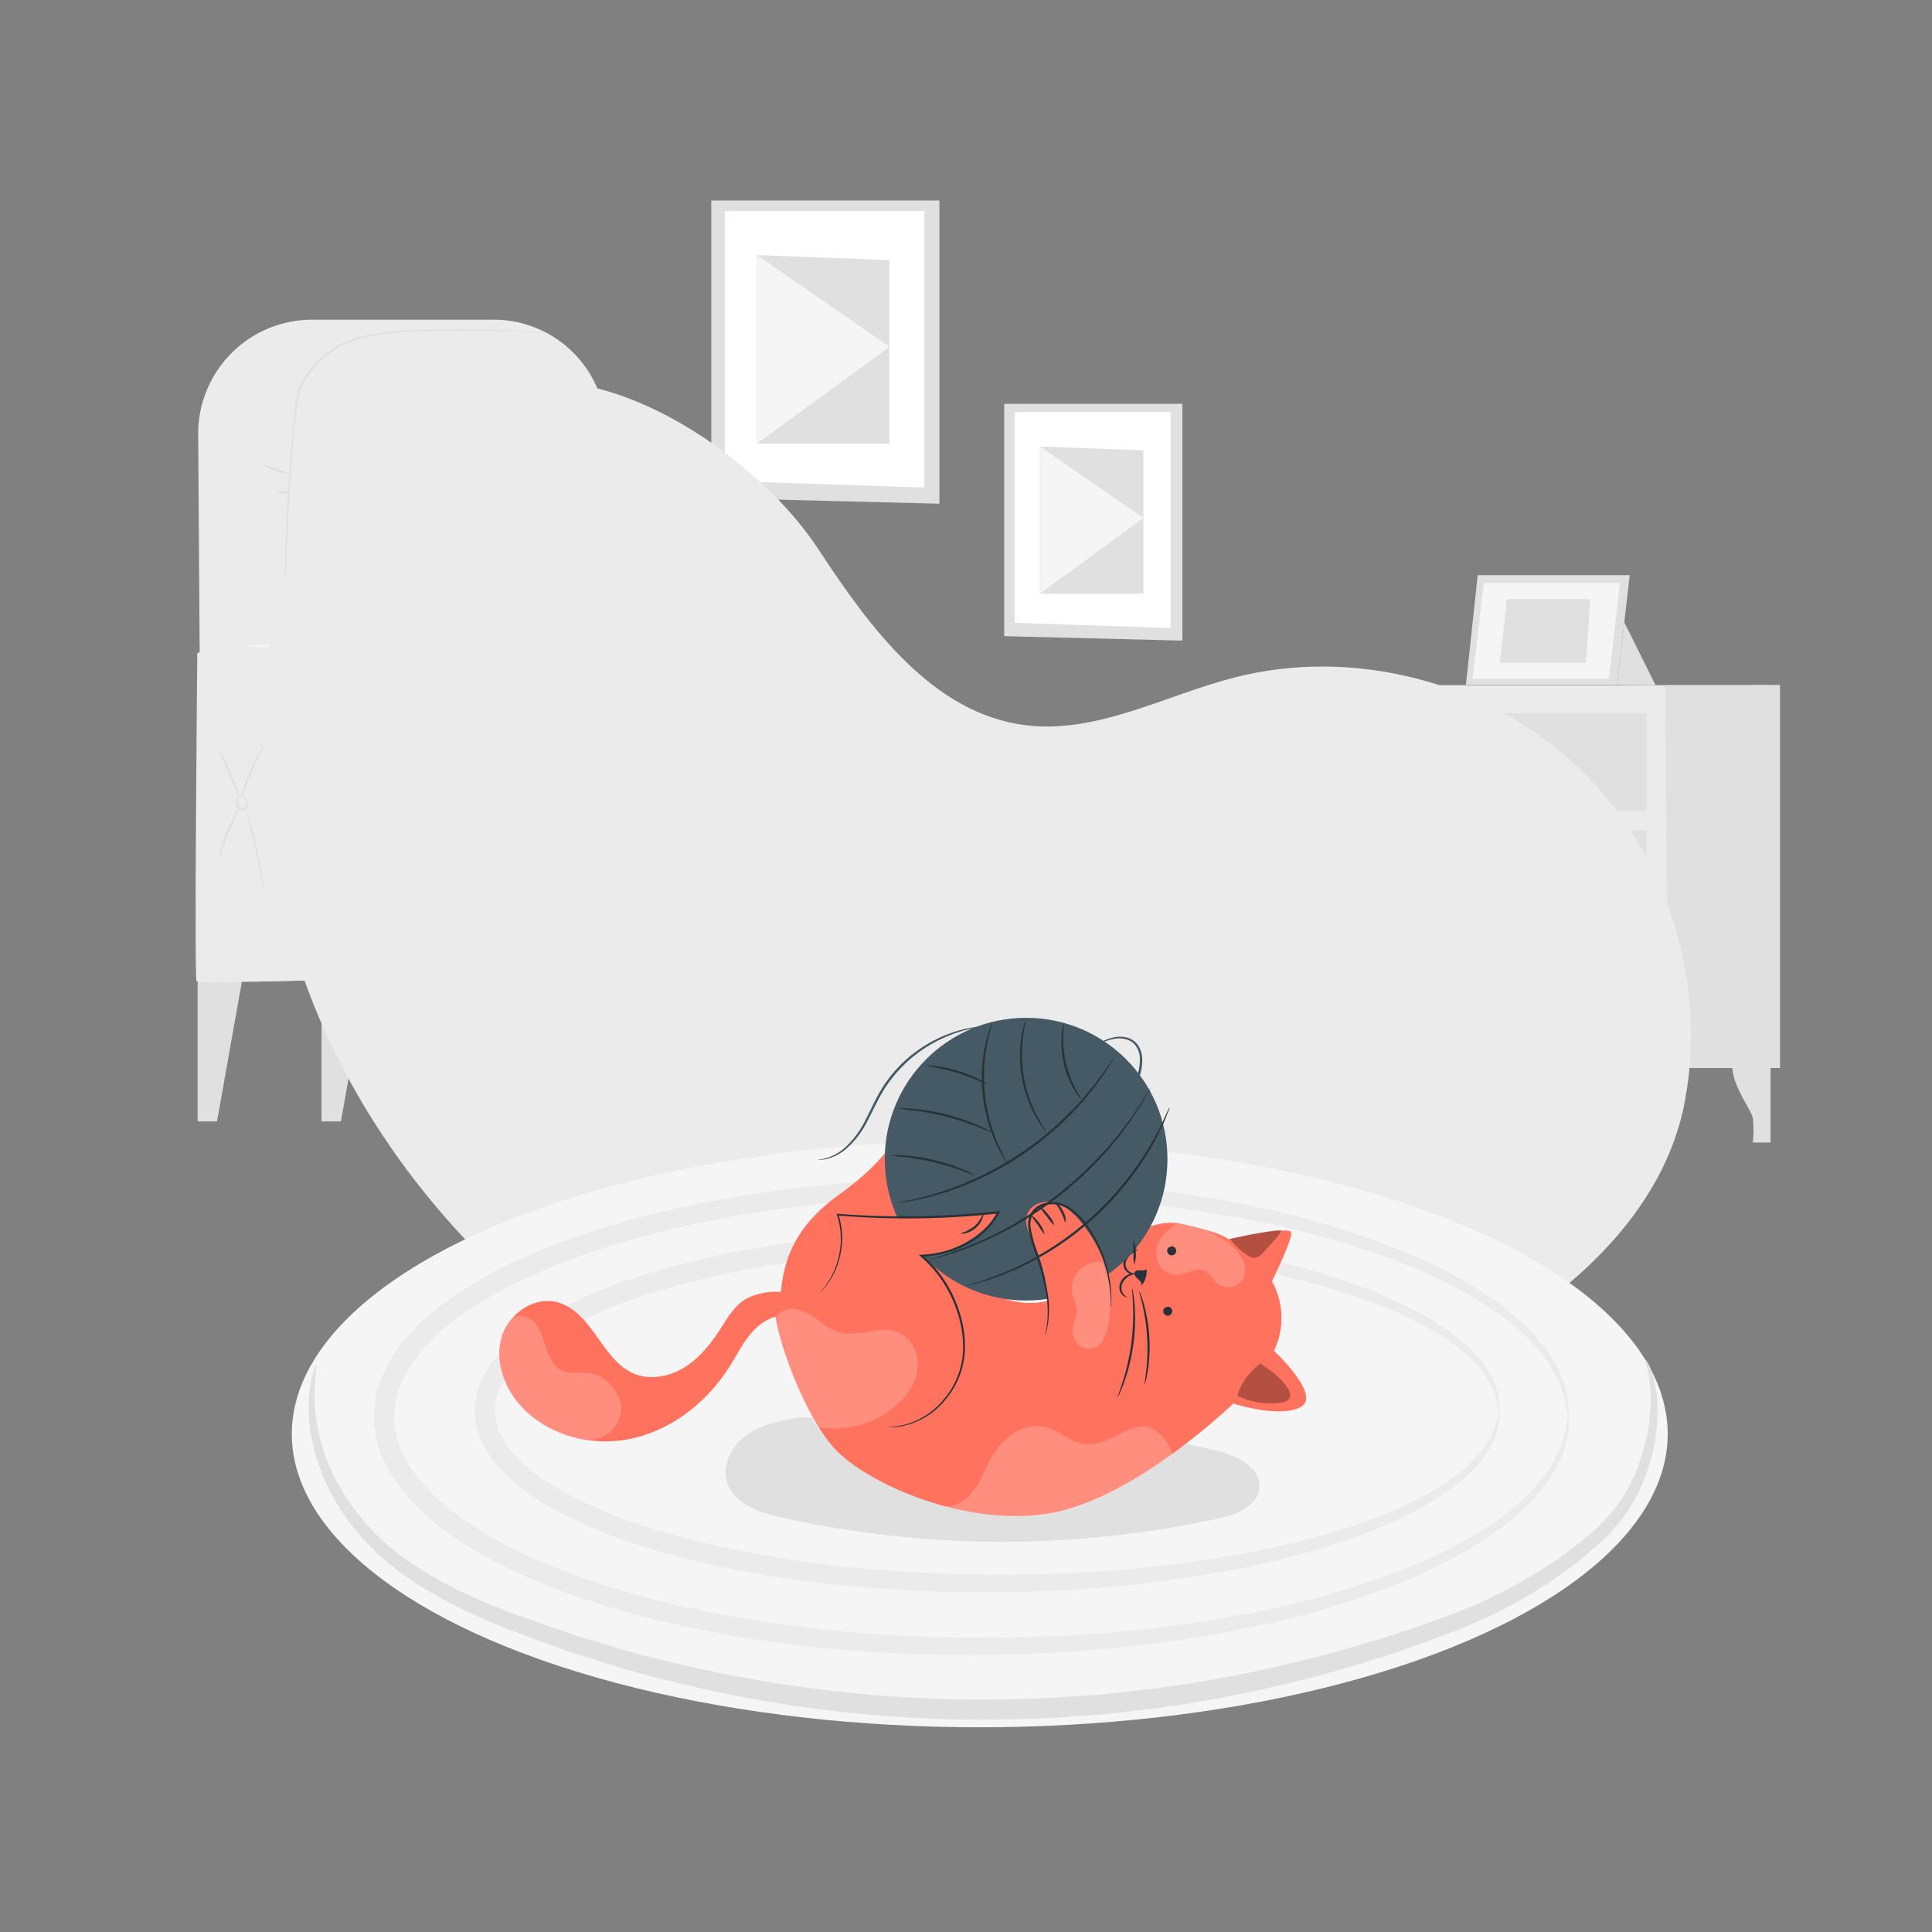 <svg xmlns="http://www.w3.org/2000/svg" viewBox="0 0 500 500"><rect x="0" y="0" width="500" height="500" fill="#808080" stroke="none"/><g id="background-complete"><path d="M353.45,275.74v19.94h4.6a28,28,0,0,1,0-6.32c.44-2.35,5.44-8.42,5.3-13.62Z" style="fill:#e0e0e0"></path><path d="M390.28,275.74v19.94h4.61a28,28,0,0,1,0-6.32c.44-2.35,5.44-8.42,5.29-13.62Z" style="fill:#e0e0e0"></path><path d="M426.34,275.74v19.94h-4.61a28,28,0,0,0,0-6.32c-.44-2.35-5.44-8.42-5.29-13.62Z" style="fill:#e0e0e0"></path><path d="M458.22,275.74v19.94h-4.6a28,28,0,0,0,0-6.32c-.44-2.35-5.44-8.42-5.3-13.62Z" style="fill:#e0e0e0"></path><rect x="350.32" y="177.32" width="110.32" height="99.07" style="fill:#ebebeb"></rect><polygon points="430.92 177.32 431.74 276.39 460.63 276.39 460.63 177.31 430.92 177.32" style="fill:#e0e0e0"></polygon><rect x="355.28" y="184.61" width="70.83" height="25.21" style="fill:#e0e0e0"></rect><rect x="355.28" y="214.84" width="70.83" height="25.21" style="fill:#e0e0e0"></rect><rect x="355.28" y="245.07" width="70.83" height="25.21" style="fill:#e0e0e0"></rect><polygon points="382.43 148.85 379.38 177.2 418.52 177.2 421.77 148.85 382.43 148.85" style="fill:#e0e0e0"></polygon><polygon points="384.04 150.89 381.07 175.69 416.39 175.69 419.25 150.89 384.04 150.89" style="fill:#f5f5f5"></polygon><polygon points="389.99 155.06 388.16 171.52 410.45 171.52 411.59 155.06 389.99 155.06" style="fill:#e0e0e0"></polygon><polyline points="420.37 161.06 428.45 177.31 418.52 177.2 420.49 160" style="fill:#e0e0e0"></polyline><path d="M71.13,88.12a22.83,22.83,0,0,1,4.6,1.25,22.58,22.58,0,0,1,4.44,1.75,21.34,21.34,0,0,1-4.6-1.25A21.87,21.87,0,0,1,71.13,88.12Z" style="fill:#e0e0e0"></path><polygon points="185.93 252.71 185.93 290.21 180.91 290.21 174.17 252.29 185.93 252.71" style="fill:#e0e0e0"></polygon><polygon points="140.29 252.71 140.29 290.21 135.26 290.21 128.53 252.29 140.29 252.71" style="fill:#e0e0e0"></polygon><polygon points="83.21 252.71 83.21 290.21 88.23 290.21 94.97 252.29 83.21 252.71" style="fill:#e0e0e0"></polygon><polygon points="51.15 252.71 51.15 290.21 56.17 290.21 62.91 252.29 51.15 252.71" style="fill:#e0e0e0"></polygon><path d="M154.56,170.23s19.84-5.72,25.31,1.91,6.06,81.09,6.06,81.09-35.41.64-36.06,0S154.56,170.23,154.56,170.23Z" style="fill:#e0e0e0"></path><path d="M52.16,239.83l-.87-127.39A29.51,29.51,0,0,1,81,82.73h46.76a29.14,29.14,0,0,1,29.13,29.83l-3,127.27Z" style="fill:#ebebeb"></path><path d="M52.16,239.83s18-26.59,39.21-27.46,66.85,0,66.85,0,20.24.76,21.65,25.84V253H52.16Z" style="fill:#ebebeb"></path><path d="M93.61,213.13l52.43-.28c5.47,0,11.7-.7,17,.81,15.63,4.43,17.92,24.42,16.68,38.2-.05.57.83.57.88,0,1-11.55-.18-27.74-10.06-35.44-5.71-4.44-12.33-4.51-19.14-4.48l-57.79.31a.44.44,0,0,0,0,.88Z" style="fill:#e0e0e0"></path><path d="M142.41,86.71a2.33,2.33,0,0,1-.35-.07c-.23,0-.56-.16-1-.24l-1.68-.23c-.67-.06-1.44-.15-2.3-.21-3.48-.24-8.53-.36-14.76-.36-3.12,0-6.53,0-10.19.11a108.58,108.58,0,0,0-11.67.58,55.73,55.73,0,0,0-6.19,1.13,29.17,29.17,0,0,0-6.15,2.2,24.69,24.69,0,0,0-9.56,9.6,16.22,16.22,0,0,0-1.26,3.24,24.32,24.32,0,0,0-.52,3.42c-.28,2.3-.51,4.57-.73,6.8-.44,4.47-.77,8.78-1,12.89-.54,8.23-.8,15.65-1,21.88s-.3,11.25-.4,14.76c0,1.72-.09,3.07-.12,4,0,.44,0,.78,0,1a1.65,1.65,0,0,1,0,.36,2.45,2.45,0,0,1,0-.36v-1c0-.95,0-2.3,0-4,0-3.49.09-8.53.23-14.77s.38-13.66.89-21.9c.26-4.11.58-8.43,1-12.9.22-2.24.45-4.51.72-6.82a24,24,0,0,1,.54-3.49A16.25,16.25,0,0,1,78.09,99a23.52,23.52,0,0,1,4.27-5.67,24,24,0,0,1,5.52-4.14,28.92,28.92,0,0,1,6.26-2.23,54.59,54.59,0,0,1,6.26-1.12,104.38,104.38,0,0,1,11.71-.54c3.67,0,7.08-.07,10.2,0,6.24,0,11.29.22,14.77.52.87.08,1.64.18,2.31.25s1.23.21,1.68.29.78.23,1,.29A1.68,1.68,0,0,1,142.41,86.71Z" style="fill:#e0e0e0"></path><path d="M67.65,120.21a14,14,0,0,1,3.72,1,14.07,14.07,0,0,1,3.54,1.52,14.49,14.49,0,0,1-3.72-1A15,15,0,0,1,67.65,120.21Z" style="fill:#e0e0e0"></path><path d="M71.59,127.53c0-.15.73-.3,1.65-.34s1.67,0,1.67.19-.73.29-1.65.33S71.6,127.67,71.59,127.53Z" style="fill:#e0e0e0"></path><path d="M101.59,125.09a2.39,2.39,0,0,0-1.59.59,1.58,1.58,0,0,0-.45,1.62,1.85,1.85,0,0,0,1.56,1.29,2,2,0,0,0,1.75-1.06,1.82,1.82,0,0,0,0-1.72,3.06,3.06,0,0,0-1.28-1.17s.2,0,.51.07a2.25,2.25,0,0,1,1.09.91,2.19,2.19,0,0,1,.16,2.12,2.38,2.38,0,0,1-2.22,1.37,2.29,2.29,0,0,1-2-1.68,1.93,1.93,0,0,1,.66-2,2,2,0,0,1,1.34-.48C101.44,125,101.6,125.06,101.59,125.09Z" style="fill:#e0e0e0"></path><path d="M99.87,113.29a4.31,4.31,0,0,1,1.59,1.22,8.61,8.61,0,0,1,1.67,9.13,4.12,4.12,0,0,1-1,1.7c-.08,0,.33-.68.7-1.82a9.22,9.22,0,0,0-1.6-8.77C100.43,113.82,99.82,113.36,99.87,113.29Z" style="fill:#e0e0e0"></path><path d="M101,141.61c-.06-.05.43-.72,1-1.91a14.57,14.57,0,0,0,1.41-4.93c.17-2,0-3.89-.75-4.91A3.3,3.3,0,0,0,101,128.7s.22-.08.6,0a2.67,2.67,0,0,1,1.37.91,4.61,4.61,0,0,1,.92,2.26,12.87,12.87,0,0,1,.06,2.93,12.72,12.72,0,0,1-1.6,5.05A5.23,5.23,0,0,1,101,141.61Z" style="fill:#e0e0e0"></path><path d="M108.27,126.63a17.52,17.52,0,0,0-2.21-.39,15.16,15.16,0,0,0-2.21.38c-.1-.1.8-.91,2.21-.9S108.38,126.54,108.27,126.63Z" style="fill:#e0e0e0"></path><path d="M131.34,125.09a2.38,2.38,0,0,0-1.59.59,1.58,1.58,0,0,0-.45,1.62,1.85,1.85,0,0,0,1.56,1.29,2,2,0,0,0,1.75-1.06,1.82,1.82,0,0,0-.05-1.72,3.13,3.13,0,0,0-1.28-1.17s.2,0,.51.07a2.34,2.34,0,0,1,1.09.91,2.19,2.19,0,0,1,.16,2.12,2.38,2.38,0,0,1-2.22,1.37,2.29,2.29,0,0,1-2-1.68,1.93,1.93,0,0,1,.66-2,2,2,0,0,1,1.34-.48C131.18,125,131.35,125.06,131.34,125.09Z" style="fill:#e0e0e0"></path><path d="M129.62,113.29a4.31,4.31,0,0,1,1.59,1.22,8.67,8.67,0,0,1,1.67,9.13,4.12,4.12,0,0,1-1,1.7c-.08,0,.33-.68.7-1.82a9.41,9.41,0,0,0,.33-4.59,9.57,9.57,0,0,0-1.93-4.18C130.18,113.82,129.57,113.36,129.62,113.29Z" style="fill:#e0e0e0"></path><path d="M130.77,141.61c-.07-.05.43-.72,1-1.91a14.57,14.57,0,0,0,1.41-4.93c.17-2,0-3.89-.75-4.91a3.3,3.3,0,0,0-1.68-1.16s.21-.08.6,0a2.67,2.67,0,0,1,1.37.91,4.61,4.61,0,0,1,.92,2.26,12.35,12.35,0,0,1,0,2.93,12.57,12.57,0,0,1-1.6,5.05A5.3,5.3,0,0,1,130.77,141.61Z" style="fill:#e0e0e0"></path><path d="M138,126.63a17.52,17.52,0,0,0-2.21-.39,15.16,15.16,0,0,0-2.21.38c-.11-.1.8-.91,2.21-.9A2.54,2.54,0,0,1,138,126.63Z" style="fill:#e0e0e0"></path><path d="M52.7,169.38s30.33-7.85,35.82,2.48S95,253.31,95,253.31s-43.8,1.61-43.9-.23S52.7,169.38,52.7,169.38Z" style="fill:#f5f5f5"></path><path d="M51.06,169s20-5.15,25.51,2.47,6.91,82.15,6.91,82.15-32,1-32.62.3S51.06,169,51.06,169Z" style="fill:#ebebeb"></path><path d="M62.8,206.18s-.15-.05-.38,0a.84.84,0,0,0-.65.59,3.21,3.21,0,0,0-.06,1.47.93.93,0,0,0,1.09.87,1.33,1.33,0,0,0,.87-1.79,3.07,3.07,0,0,0-1-1.35l-.19-.16.22,0q.54-.12.57-.06s-.16.14-.5.29l0-.21a2.75,2.75,0,0,1,1.29,1.39,2,2,0,0,1,0,1.4,1.6,1.6,0,0,1-1.23,1.06,1.42,1.42,0,0,1-1.17-.32,1.68,1.68,0,0,1-.48-1,3.26,3.26,0,0,1,.19-1.71,1,1,0,0,1,1-.64C62.72,206,62.82,206.16,62.8,206.18Z" style="fill:#e0e0e0"></path><path d="M68.5,192.66c.13.08-1.59,3-3.23,6.75s-2.57,7-2.73,7a8.49,8.49,0,0,1,.46-2.16,39.09,39.09,0,0,1,1.8-5,39.57,39.57,0,0,1,2.43-4.73A7.84,7.84,0,0,1,68.5,192.66Z" style="fill:#e0e0e0"></path><path d="M56.54,193.92a7.07,7.07,0,0,1,1.08,1.71c.6,1.1,1.37,2.65,2.13,4.4s1.36,3.38,1.75,4.57a7.68,7.68,0,0,1,.51,2c-.15.05-1.23-2.83-2.74-6.32S56.4,194,56.54,193.92Z" style="fill:#e0e0e0"></path><path d="M68.36,230.42a22.52,22.52,0,0,1-.72-3.12c-.39-1.93-.94-4.6-1.6-7.53s-1.31-5.59-1.79-7.5a22.82,22.82,0,0,1-.69-3.13,17.29,17.29,0,0,1,1,3c.56,1.89,1.27,4.54,1.94,7.48s1.15,5.63,1.45,7.59A16.9,16.9,0,0,1,68.36,230.42Z" style="fill:#e0e0e0"></path><path d="M56.56,222.26a8,8,0,0,1,.39-2,41.09,41.09,0,0,1,1.61-4.75A39.71,39.71,0,0,1,60.74,211a7.27,7.27,0,0,1,1.15-1.74c.13.08-1.38,2.85-2.84,6.46S56.71,222.3,56.56,222.26Z" style="fill:#e0e0e0"></path><polygon points="243.12 51.89 184.08 51.89 184.08 128.88 243.12 130.36 243.12 51.89" style="fill:#e0e0e0"></polygon><polygon points="239.23 54.63 187.57 54.63 187.57 124.45 239.23 126.19 239.23 54.63" style="fill:#fff"></polygon><polygon points="230.19 67.31 195.91 66.01 195.91 114.81 230.19 114.81 230.19 67.31" style="fill:#e0e0e0"></polygon><polygon points="195.91 114.81 230.19 89.74 195.91 66.01 195.91 114.81" style="fill:#f5f5f5"></polygon><polygon points="306 104.51 259.89 104.51 259.89 164.64 306 165.79 306 104.51" style="fill:#e0e0e0"></polygon><polygon points="302.97 106.65 262.62 106.65 262.62 161.18 302.97 162.54 302.97 106.65" style="fill:#fff"></polygon><polygon points="295.9 116.56 269.13 115.54 269.13 153.65 295.9 153.65 295.9 116.56" style="fill:#e0e0e0"></polygon><polygon points="269.13 153.65 295.9 134.07 269.13 115.54 269.13 153.65" style="fill:#f5f5f5"></polygon></g><g id="background-simple"><path d="M436.16,284.25c5.73-31.11-5.4-64.81-28.53-86.4s-57.52-30.37-88.16-22.51c-18,4.62-35.49,14.62-54,12.35-24-2.95-40.3-25.16-53.58-45.41S171,101.92,147,99.08c-15.06-1.79-38,7.3-50,16.66C65.39,140.52,65.14,184.2,71.21,223.89S99,300.68,128,328.42c40.66,38.87,92.69,50.43,148.93,49.51s148.89-34.1,159.25-93.68" style="fill:#ebebeb"></path></g><g id="Carpet"><ellipse cx="253.56" cy="371.11" rx="178.04" ry="75.91" style="fill:#f5f5f5"></ellipse><path d="M207.2,366.76c-4.74.82-9.64,1.7-13.63,4.39s-6.83,7.71-5.47,12.32c1.66,5.63,8.25,7.93,14,9.22a262.33,262.33,0,0,0,113.28.27c4.55-1,10-3.09,10.53-7.73.62-5.37-5.8-8.52-11.05-9.8a209.1,209.1,0,0,0-56.17-5.85" style="fill:#e0e0e0"></path><path d="M425.87,351.92c.08,0,.31.27.68.93a16.1,16.1,0,0,1,1.26,3.12,35.82,35.82,0,0,1,1,12.83c-.07,1.41-.35,2.87-.55,4.42s-.61,3.14-1.12,4.78a53.6,53.6,0,0,1-1.71,5.1l-1.16,2.61c-.38.89-.91,1.74-1.37,2.63a41.87,41.87,0,0,1-8,10.17,108.47,108.47,0,0,1-11.05,9A127,127,0,0,1,375,422.68a331.21,331.21,0,0,1-35.37,11.4,333.54,333.54,0,0,1-40.29,8l-10.72,1.24-2.7.31c-.91.1-1.82.14-2.73.21l-5.49.38c-7.34.65-14.82.67-22.37.86A336.35,336.35,0,0,1,171,434.44c-3.17-.84-6.31-1.62-9.38-2.49l-9-2.82-4.4-1.38c-1.46-.44-2.87-1-4.29-1.52l-8.33-3.06c-10.9-4-20.92-8.64-29.24-14.3a63.15,63.15,0,0,1-18.92-19.3,51.44,51.44,0,0,1-7.08-19.13,38.37,38.37,0,0,1,.14-12.85,19.64,19.64,0,0,1,.83-3.23c.24-.72.41-1.07.49-1s.1.41,0,1.15-.25,1.82-.31,3.25a44.57,44.57,0,0,0,.81,12.37A51.84,51.84,0,0,0,89.86,388a61.3,61.3,0,0,0,18.5,17.79c8.08,5.23,17.86,9.52,28.71,13.33l8.27,2.89c1.41.47,2.8,1,4.25,1.44l4.37,1.3,8.91,2.68c3,.82,6.15,1.55,9.27,2.35a345.18,345.18,0,0,0,83.18,10.09c7.45-.19,14.81-.2,22-.82l5.41-.36c.9-.07,1.79-.1,2.68-.2l2.67-.29L298.68,437a343.11,343.11,0,0,0,39.76-7.6,346.58,346.58,0,0,0,35-10.78,127.2,127.2,0,0,0,28.25-14.16,109.62,109.62,0,0,0,10.92-8.43,39.64,39.64,0,0,0,7.71-9.18c.46-.83,1-1.6,1.38-2.42l1.19-2.42a49.42,49.42,0,0,0,1.81-4.76c.56-1.54.89-3.07,1.28-4.51s.62-2.85.75-4.19a40.53,40.53,0,0,0,0-12.37,28.09,28.09,0,0,0-.74-3.15C425.85,352.35,425.79,352,425.87,351.92Z" style="fill:#e0e0e0"></path><path d="M405.81,366.63a4.9,4.9,0,0,1-.38-1.78,13.41,13.41,0,0,0-.4-2.17,20,20,0,0,0-.82-2.91l-.62-1.7c-.22-.6-.57-1.19-.87-1.82a34.24,34.24,0,0,0-2.33-4,50.51,50.51,0,0,0-7.81-8.49c-6.59-5.73-16-11.19-27.49-16a225.43,225.43,0,0,0-40.72-11.89,345.89,345.89,0,0,0-51.16-6.09,391.43,391.43,0,0,0-59.11,1.6c-10.36,1.09-20.92,2.65-31.59,4.82a243.22,243.22,0,0,0-32,8.73c-10.55,3.83-21.14,8.44-30.5,15a53.46,53.46,0,0,0-12.35,11.54l-1.23,1.69L105.33,355c-.17.3-.36.59-.52.9l-.43.93c-.27.62-.59,1.23-.83,1.87a21.28,21.28,0,0,0,0,15.82c.23.63.56,1.24.83,1.87l.43.93c.16.31.35.6.52.9l1.06,1.78,1.23,1.69A53.25,53.25,0,0,0,120,393.25c9.37,6.58,20,11.19,30.51,15a242.93,242.93,0,0,0,32,8.73c10.66,2.17,21.23,3.73,31.59,4.82a391.56,391.56,0,0,0,59.12,1.6,345.89,345.89,0,0,0,51.16-6.09,225.67,225.67,0,0,0,40.72-11.89c11.52-4.78,20.9-10.23,27.48-16a50.09,50.09,0,0,0,7.81-8.49,34.24,34.24,0,0,0,2.33-4c.3-.63.65-1.22.87-1.82l.62-1.7a20,20,0,0,0,.82-2.91,13.52,13.52,0,0,0,.4-2.16c.16-1.18.29-1.79.38-1.79s.14.61.15,1.83a11.15,11.15,0,0,1-.15,2.25,18.27,18.27,0,0,1-.59,3.08c-.17.57-.35,1.18-.53,1.82s-.51,1.27-.79,1.95a32.63,32.63,0,0,1-2.22,4.28,49.24,49.24,0,0,1-7.74,9.15c-6.61,6.16-16.08,12-27.71,17.13a220.07,220.07,0,0,1-41.1,12.81,339.61,339.61,0,0,1-51.69,6.8,387,387,0,0,1-59.83-1.13c-10.5-1-21.23-2.57-32.09-4.73a243.68,243.68,0,0,1-32.76-8.79c-10.86-3.91-21.8-8.61-31.79-15.59a58.37,58.37,0,0,1-13.53-12.68L102,382.87l-1.24-2.08c-.2-.35-.42-.69-.6-1.05l-.52-1.11c-.33-.75-.71-1.47-1-2.24a26.55,26.55,0,0,1,0-19.55c.29-.76.66-1.49,1-2.24l.52-1.11c.19-.36.41-.7.61-1.05l1.24-2.08,1.41-1.93A58.13,58.13,0,0,1,117,335.76c10-7,20.92-11.67,31.78-15.59a245.12,245.12,0,0,1,32.76-8.78c10.86-2.16,21.58-3.69,32.08-4.73a387,387,0,0,1,59.83-1.13,339.64,339.64,0,0,1,51.68,6.8,220.18,220.18,0,0,1,41.11,12.81c11.63,5.12,21.1,11,27.7,17.13a48.94,48.94,0,0,1,7.75,9.15,32.63,32.63,0,0,1,2.22,4.28c.28.68.59,1.31.79,1.95s.36,1.25.53,1.82a18.27,18.27,0,0,1,.59,3.08,11.19,11.19,0,0,1,.15,2.25Q405.95,366.63,405.81,366.63Z" style="fill:#ebebeb"></path><path d="M387.91,365.1c-.09,0-.22-.51-.38-1.48,0-.25-.07-.52-.13-.82s-.18-.61-.28-1-.21-.73-.32-1.13-.34-.8-.52-1.24a22,22,0,0,0-1.47-2.81c-.3-.5-.7-1-1.07-1.5-.18-.26-.38-.52-.57-.79l-.68-.77a36.22,36.22,0,0,0-3.15-3.2l-1.93-1.59c-.65-.55-1.41-1-2.13-1.57a76.19,76.19,0,0,0-10.52-6.09,124.63,124.63,0,0,0-13.46-5.43,216.68,216.68,0,0,0-34.49-8.44,336.47,336.47,0,0,0-42.9-4.28,384.55,384.55,0,0,0-49.48,1.21c-8.67.77-17.53,1.91-26.5,3.48A232.37,232.37,0,0,0,170.86,334a123.67,123.67,0,0,0-26.27,10.88,49.8,49.8,0,0,0-11.18,8.56c-.4.42-.74.87-1.11,1.3a11,11,0,0,0-1,1.35l-.94,1.39-.76,1.47a13.32,13.32,0,0,0,0,12.32l.77,1.47.94,1.39a11,11,0,0,0,1,1.35c.38.43.72.89,1.11,1.31a50.25,50.25,0,0,0,11.18,8.56,124,124,0,0,0,26.28,10.88,232.91,232.91,0,0,0,27.07,6.3c9,1.57,17.83,2.71,26.51,3.48a384.55,384.55,0,0,0,49.48,1.21,336.63,336.63,0,0,0,42.91-4.28,216.27,216.27,0,0,0,34.48-8.44A126,126,0,0,0,364.77,389,75,75,0,0,0,375.28,383c.73-.54,1.48-1,2.13-1.58l1.93-1.58a37.64,37.64,0,0,0,3.15-3.2l.68-.77.58-.79c.36-.52.76-1,1.06-1.5a20.76,20.76,0,0,0,1.47-2.81c.18-.44.36-.85.52-1.24l.32-1.13c.1-.35.19-.67.28-1s.09-.57.13-.82c.16-1,.29-1.48.38-1.48s.14.51.15,1.54c0,.25,0,.54,0,.86l-.17,1c-.06.38-.13.78-.2,1.22s-.28.87-.43,1.35a18.67,18.67,0,0,1-1.33,3.09c-.28.56-.66,1.08-1,1.66l-.56.88-.67.85a37.64,37.64,0,0,1-3.13,3.53l-1.93,1.75c-.66.61-1.41,1.13-2.15,1.73a72.9,72.9,0,0,1-10.6,6.67,120.14,120.14,0,0,1-13.6,6,209.59,209.59,0,0,1-34.82,9.33,328.91,328.91,0,0,1-43.35,5,376.76,376.76,0,0,1-50.09-.75c-8.8-.72-17.8-1.81-26.94-3.36a234.7,234.7,0,0,1-27.69-6.31A127.68,127.68,0,0,1,142,389.8a54.78,54.78,0,0,1-12.38-9.5c-.47-.49-.89-1-1.33-1.55a15.61,15.61,0,0,1-1.25-1.63l-1.16-1.73-1-1.88a18.5,18.5,0,0,1,0-16.85l1-1.87,1.17-1.73a14.35,14.35,0,0,1,1.25-1.63c.44-.51.86-1.06,1.32-1.55A55.17,55.17,0,0,1,142,340.39,127.13,127.13,0,0,1,169.4,329.1a232.57,232.57,0,0,1,27.68-6.31c9.14-1.55,18.14-2.64,26.94-3.36a376.63,376.63,0,0,1,50.08-.75,328.71,328.71,0,0,1,43.35,5A209.72,209.72,0,0,1,352.28,333a122.82,122.82,0,0,1,13.6,5.95,73.45,73.45,0,0,1,10.6,6.68c.73.59,1.49,1.12,2.14,1.73l1.93,1.75a36.43,36.43,0,0,1,3.14,3.53l.66.85.57.87c.35.58.73,1.11,1,1.66a20,20,0,0,1,1.33,3.1c.15.48.3.93.43,1.35s.14.84.2,1.22l.17,1c0,.32,0,.61,0,.86C388.05,364.59,388,365.1,387.91,365.1Z" style="fill:#ebebeb"></path></g><g id="Cat"><path d="M284.64,326.38s10.53-11.82,21-9.65,12.3,4,12.3,4S334,317,334.18,319.06s-5,12.52-5,12.52a19.64,19.64,0,0,1,.53,18s12.46,11.61,6.9,14.57-17.43-.92-17.43-.92-24.49,23.66-46,28.13-47.65-6.77-56.64-15.91c-9.52-9.67-17.55-35.73-15.67-37.06,2.74-1.92-1.93-16.08,16-29S233.22,289,233.22,289l7-2.37s-7.19,22.29,3.22,36.59S272.32,344.4,284.64,326.38Z" style="fill:#FF725E"></path><g style="opacity:0.2"><path d="M305.49,316.49a10.51,10.51,0,0,0-5,3.87,7,7,0,0,0-.86,6.1,5.28,5.28,0,0,0,4.86,3.5c2.52-.07,5-2.18,7.32-1.1,1.41.67,2.06,2.31,3.25,3.32a4.54,4.54,0,0,0,6.63-1.21,5.53,5.53,0,0,0,0-4.83,11.34,11.34,0,0,0-3.12-3.87,23.25,23.25,0,0,0-13.54-5.49" style="fill:#fff"></path></g><path d="M204.3,335.69c-1.68-2.67-9-1-11.63.7s-4.33,4.53-6,7.19c-2.46,3.85-5.32,7.58-9.16,10.07s-8.8,3.6-13.07,2-7.2-5.82-9.89-9.65-5.84-7.83-10.37-9c-6.21-1.62-12.88,3.28-14.5,9.49s1,12.95,5.38,17.64c7.21,7.73,18.89,10.5,29.18,8s19.07-9.66,24.68-18.62c2.12-3.39,3.88-7.1,6.78-9.85s7.41-4.36,11-2.52" style="fill:#FF725E"></path><path d="M296.75,328.66a6,6,0,0,1-1.43,4.19c.38-.62-.24-1.36-.8-1.82s-1.19-1.17-.84-1.8c.54-1,2.34,0,3.11-.81" style="fill:#263238"></path><path d="M294.5,323.33c0,.08-.42.36-1.13.83a4.52,4.52,0,0,0-2,2.39,2.39,2.39,0,0,0,1.05,2.63c.7.42,1.26.38,1.26.48s-.57.26-1.45-.12a2.61,2.61,0,0,1-1.19-1.13,2.74,2.74,0,0,1-.23-2,4.4,4.4,0,0,1,2.34-2.59A3.24,3.24,0,0,1,294.5,323.33Z" style="fill:#263238"></path><path d="M302.17,338.16a1.17,1.17,0,1,1-.77.32" style="fill:#263238"></path><path d="M303.2,322.55a1.17,1.17,0,1,1-.77.32" style="fill:#263238"></path><circle cx="265.56" cy="299.99" r="36.58" style="fill:#455a64"></circle><path d="M288.1,338.75a36.34,36.34,0,0,0-8.79-23c-1.8-2.07-4-4-6.65-4.61s-5.91.58-6.83,3.17c-.85,2.43.5,5,1.59,7.35a40.85,40.85,0,0,1,2.88,25.93" style="fill:#FF725E"></path><path d="M287.48,338.43a4,4,0,0,1,0-.74c0-.48,0-1.18-.06-2.09a36.15,36.15,0,0,0-1.28-7.55,33.88,33.88,0,0,0-4.84-10.22,17.38,17.38,0,0,0-4.57-4.77,8.53,8.53,0,0,0-3.18-1.3,7,7,0,0,0-3.48.3,5.21,5.21,0,0,0-2.7,2.1,5.55,5.55,0,0,0-.68,3.27,33.14,33.14,0,0,0,1.7,6.46A65.6,65.6,0,0,1,271.19,335a25.9,25.9,0,0,1,0,7.73,17.68,17.68,0,0,1-.45,2.06,4,4,0,0,1-.25.69c-.06,0,.26-1,.48-2.78a27.29,27.29,0,0,0-.2-7.64,68.18,68.18,0,0,0-2.94-11l-1-3.15a15.7,15.7,0,0,1-.73-3.43,6,6,0,0,1,.75-3.61,5.77,5.77,0,0,1,3-2.34,7.47,7.47,0,0,1,3.77-.33,9.09,9.09,0,0,1,3.39,1.4,18,18,0,0,1,4.7,4.93,33.6,33.6,0,0,1,5.9,18.07c0,.92,0,1.63,0,2.11A3.25,3.25,0,0,1,287.48,338.43Z" style="fill:#263238"></path><path d="M270.43,319.57A17.21,17.21,0,0,1,268.6,317a17.58,17.58,0,0,1-1.82-2.61,9.18,9.18,0,0,1,3.65,5.22Z" style="fill:#263238"></path><path d="M272.86,317.14a12.66,12.66,0,0,1-2-2.41,12.39,12.39,0,0,1-1.83-2.54c.11-.11,1.21.8,2.28,2.19A6.87,6.87,0,0,1,272.86,317.14Z" style="fill:#263238"></path><path d="M275.76,316.36c-.17,0-.44-1.23-1.15-2.61s-1.55-2.36-1.43-2.48a4.45,4.45,0,0,1,1.94,2.22A4.34,4.34,0,0,1,275.76,316.36Z" style="fill:#263238"></path><path d="M211.07,334a15.93,15.93,0,0,0,6.32-16.22,3.74,3.74,0,0,1,0-2.85c.82-1.29,2.7-.63,4.2-.41,8.37,1.2,23.64.48,23.64.48,5.14-.48,13.14-1.32,13.14-1.32-3.85,6.45-13,11.3-19.95,11.19a35.81,35.81,0,0,1,7.11,8.32A28.07,28.07,0,0,1,249.77,351a21.41,21.41,0,0,1-9.32,15.44c-5.23,3.34-12.32,3.82-17.69.7" style="fill:#FF725E"></path><path d="M229.82,369.3a24.49,24.49,0,0,0,4.39-.6,19.67,19.67,0,0,0,10.06-6.57,20.91,20.91,0,0,0,4.94-12.1A25.68,25.68,0,0,0,249,345a28.73,28.73,0,0,0-1.19-5.25,31.17,31.17,0,0,0-2.17-5.22,30.45,30.45,0,0,0-7.39-9.35l-.54-.46.71,0a26.86,26.86,0,0,0,13.31-4.09,19.05,19.05,0,0,0,6.39-7l.29.41a216.4,216.4,0,0,1-41.64.53l.21-.27a19.8,19.8,0,0,1,.76,8.93,20.41,20.41,0,0,1-2,6.47,19.85,19.85,0,0,1-2.35,3.58c-.32.37-.58.64-.75.82l-.28.27a2.5,2.5,0,0,1,.23-.31c.16-.19.41-.47.71-.85a21.93,21.93,0,0,0,2.24-3.61,20.48,20.48,0,0,0,1.89-6.41,19.68,19.68,0,0,0-.83-8.76l-.1-.29.31,0a224.52,224.52,0,0,0,41.54-.68l.55-.07-.26.48a19.63,19.63,0,0,1-6.58,7.17,27.29,27.29,0,0,1-13.6,4.18l.16-.5a32.44,32.44,0,0,1,9.69,14.84,28.81,28.81,0,0,1,1.19,5.34,25.9,25.9,0,0,1,.17,5.18,21,21,0,0,1-.91,4.78,21.72,21.72,0,0,1-4.21,7.53,19.53,19.53,0,0,1-10.3,6.52c-.35.08-.68.17-1,.23l-.9.1-.76.1h-1.49Z" style="fill:#263238"></path><path d="M248.58,319.24a13.2,13.2,0,0,0,3.5-1.83c1.69-1.41,2.22-3.21,2.39-3.15s0,.49-.25,1.2a6.43,6.43,0,0,1-1.77,2.39,6.33,6.33,0,0,1-2.64,1.34C249.06,319.36,248.58,319.31,248.58,319.24Z" style="fill:#263238"></path><path d="M291.61,335.69c0,.07-.62,0-1.24-.64a2.75,2.75,0,0,1-.65-1.44,3.36,3.36,0,0,1,.33-1.89,4,4,0,0,1,2.63-2.11c.86-.19,1.4,0,1.39,0s-.52.09-1.27.37a4,4,0,0,0-2.23,2,2.77,2.77,0,0,0,.12,2.82C291.13,335.44,291.64,335.61,291.61,335.69Z" style="fill:#263238"></path><g style="opacity:0.3"><path d="M331.26,318.38c1.16.05-2.67,3.95-4.28,5.71a3.67,3.67,0,0,1-2.28,1.44,3.47,3.47,0,0,1-2.05-.77,17.75,17.75,0,0,1-4.07-3.81l-.26-.31S328.84,318.27,331.26,318.38Z"></path></g><g style="opacity:0.3"><path d="M326.19,352.89a16.14,16.14,0,0,0-6,8.31A19.42,19.42,0,0,0,331.56,363a2.82,2.82,0,0,0,2.07-1c.58-.88.1-2.07-.49-2.94-1.76-2.59-4.38-4.43-6.95-6.21"></path></g><path d="M289.25,361.58c-.09,0,.52-1.53,1.31-4a57.29,57.29,0,0,0,2.65-20c-.11-2.59-.31-4.19-.22-4.21a4.41,4.41,0,0,1,.26,1.11c.13.72.26,1.77.37,3.07a48.72,48.72,0,0,1-2.68,20.13,30.63,30.63,0,0,1-1.16,2.87A4.13,4.13,0,0,1,289.25,361.58Z" style="fill:#263238"></path><path d="M296.24,358.25c-.09,0,.16-1.36.41-3.55a50.56,50.56,0,0,0-1-17.05c-.49-2.15-.9-3.46-.81-3.49a3.22,3.22,0,0,1,.4.88c.23.58.51,1.44.81,2.51a41.42,41.42,0,0,1,1,17.21c-.17,1.09-.35,2-.51,2.57A2.88,2.88,0,0,1,296.24,358.25Z" style="fill:#263238"></path><path d="M293.35,321a6.46,6.46,0,0,1,.58,3.11,6.56,6.56,0,0,1-.41,3.13,13.86,13.86,0,0,1-.16-3.11A13.42,13.42,0,0,1,293.35,321Z" style="fill:#263238"></path><g style="opacity:0.2"><path d="M303.39,376.29c-.45-2.72-4.45-7.26-7.21-7.18s-5.29,1.42-7.77,2.63-5.19,2.33-7.92,1.94c-3.51-.51-6.24-3.39-9.67-4.3a11,11,0,0,0-8.63,1.62,18.28,18.28,0,0,0-5.9,6.74c-1.47,2.69-2.5,5.64-4.39,8.05s-5,4.68-8,3.89c0,0,19.2,6.24,34.68.56C290,386.08,303.39,376.29,303.39,376.29Z" style="fill:#fff"></path></g><g style="opacity:0.2"><path d="M285.49,326.58a7.1,7.1,0,0,0-7.7,9.4,13.3,13.3,0,0,1,.92,2.61c.24,1.74-.83,3.37-1.07,5.1a5,5,0,0,0,1.44,4.28,4.08,4.08,0,0,0,4.35.78c1.75-.79,2.6-2.78,3.09-4.63a27.71,27.71,0,0,0-1.16-17.48" style="fill:#fff"></path></g><g style="opacity:0.2"><path d="M211,369.24a24.76,24.76,0,0,0,20.7-5.29c2.92-2.48,5.31-5.83,5.77-9.64s-1.42-8-5-9.49c-4.75-2-10.31,1.37-15.26,0a18.21,18.21,0,0,1-5.57-3.25,13,13,0,0,0-5.76-2.81c-2.14-.27-4.6.72-5.31,2.77l0,1.74C202.75,350.41,206.66,359.57,211,369.24Z" style="fill:#fff"></path></g><g style="opacity:0.2"><path d="M151,372.44a8.24,8.24,0,0,0,9.73-8.72,6.27,6.27,0,0,0-.32-1.46c-1.29-3.51-4.38-6.49-8.09-6.92-2.2-.26-4.55.36-6.6-.48s-3.41-3.16-4.17-5.37-1.25-4.58-2.62-6.48-4-3.15-6.08-2c0,0-6.74,6-2.38,15.95C134,364.93,140.73,370.69,151,372.44Z" style="fill:#fff"></path></g><path d="M288.17,273.88a2.61,2.61,0,0,1-.33.63l-1.06,1.74a30.71,30.71,0,0,1-1.78,2.68c-.74,1-1.53,2.22-2.55,3.43l-1.56,1.93c-.54.67-1.17,1.32-1.79,2-1.21,1.41-2.65,2.78-4.14,4.25a87.07,87.07,0,0,1-10.64,8.5,86.12,86.12,0,0,1-11.93,6.56c-1.93.81-3.75,1.62-5.52,2.2-.88.3-1.72.63-2.55.88l-2.38.7c-1.51.48-2.92.74-4.14,1a31.42,31.42,0,0,1-3.16.62l-2,.31a3.68,3.68,0,0,1-.7.07,3.38,3.38,0,0,1,.69-.19l2-.41c.87-.16,1.93-.38,3.14-.71s2.6-.61,4.1-1.11l2.36-.73c.82-.26,1.65-.6,2.52-.91,1.75-.6,3.55-1.41,5.47-2.23a82.56,82.56,0,0,0,22.41-15c1.49-1.46,2.94-2.81,4.16-4.2.62-.68,1.25-1.32,1.81-2l1.57-1.9c1-1.19,1.85-2.36,2.61-3.36s1.37-1.88,1.85-2.62l1.15-1.67A4.73,4.73,0,0,1,288.17,273.88Z" style="fill:#263238"></path><path d="M261,301.5a8.61,8.61,0,0,1-.88-1.23c-.27-.41-.59-.92-.92-1.53s-.74-1.29-1.09-2.09a39.69,39.69,0,0,1-2.24-5.73,45.24,45.24,0,0,1-1.52-7.39,44.78,44.78,0,0,1-.16-7.53,40.73,40.73,0,0,1,.91-6.09c.17-.86.42-1.61.61-2.28a16.15,16.15,0,0,1,.56-1.7,7.91,7.91,0,0,1,.58-1.4c.11,0-.66,2.06-1.35,5.47a43,43,0,0,0-.78,6,43.71,43.71,0,0,0,1.66,14.74,43.05,43.05,0,0,0,2.1,5.71C259.85,299.64,261.05,301.44,261,301.5Z" style="fill:#263238"></path><path d="M270.76,292.92A5,5,0,0,1,270,292a24,24,0,0,1-1.81-2.74,30.53,30.53,0,0,1-2.1-4.41,35,35,0,0,1-1.61-5.76,35.58,35.58,0,0,1-.53-6,30.58,30.58,0,0,1,.41-4.87,23.73,23.73,0,0,1,.73-3.21,4.82,4.82,0,0,1,.41-1.13c.1,0-.38,1.67-.74,4.4a37.29,37.29,0,0,0-.28,4.8A39.19,39.19,0,0,0,265,279a38.11,38.11,0,0,0,1.55,5.69,33.8,33.8,0,0,0,2,4.39C269.81,291.49,270.85,292.85,270.76,292.92Z" style="fill:#263238"></path><path d="M279.86,284.55a10.58,10.58,0,0,1-1.81-2.45,24.35,24.35,0,0,1-2.73-6.83,24.05,24.05,0,0,1-.55-7.34,10.31,10.31,0,0,1,.55-3c.1,0-.08,1.16-.14,3a27.74,27.74,0,0,0,3.23,13.95C279.28,283.54,279.94,284.49,279.86,284.55Z" style="fill:#263238"></path><path d="M297.75,281.57a3.23,3.23,0,0,1-.33.67l-1.06,1.9c-.45.82-1,1.82-1.78,2.93s-1.53,2.42-2.55,3.76L290.47,293c-.54.74-1.17,1.47-1.79,2.24-1.22,1.57-2.66,3.12-4.16,4.77a99.32,99.32,0,0,1-10.71,9.75,100.32,100.32,0,0,1-12.11,8c-2,1-3.84,2.05-5.66,2.84-.9.4-1.76.83-2.61,1.18l-2.46,1c-1.55.65-3,1.09-4.27,1.53s-2.37.76-3.29,1l-2.09.55a3.44,3.44,0,0,1-.74.15,4.29,4.29,0,0,1,.71-.26l2.06-.66c.9-.27,2-.61,3.24-1.09s2.7-.92,4.23-1.6l2.43-1c.85-.36,1.7-.79,2.59-1.21,1.8-.8,3.64-1.83,5.6-2.87a104.76,104.76,0,0,0,12-7.94,105.92,105.92,0,0,0,10.68-9.67c1.49-1.63,2.94-3.16,4.17-4.7.62-.77,1.26-1.48,1.81-2.21l1.58-2.1c1-1.32,1.85-2.61,2.61-3.7s1.38-2.07,1.86-2.87.85-1.36,1.15-1.83A4.55,4.55,0,0,1,297.75,281.57Z" style="fill:#263238"></path><path d="M302.74,286.53a3.22,3.22,0,0,1-.23.7c-.2.51-.47,1.16-.79,2l-.58,1.43c-.23.51-.51,1.05-.79,1.64-.59,1.17-1.2,2.54-2.06,4L297,298.47c-.45.78-1,1.55-1.52,2.36-1,1.65-2.31,3.29-3.62,5a77.13,77.13,0,0,1-21.25,18.66c-1.91,1.07-3.7,2.13-5.47,2.94-.87.41-1.7.85-2.53,1.2l-2.4,1c-1.51.67-2.95,1.09-4.19,1.53-.62.2-1.19.41-1.73.57l-1.49.39-2.05.53a3.72,3.72,0,0,1-.73.14,3.75,3.75,0,0,1,.7-.26l2-.62,1.47-.44c.53-.18,1.09-.4,1.71-.62,1.22-.46,2.64-.91,4.13-1.6l2.37-1c.82-.36,1.64-.81,2.51-1.23,1.75-.82,3.52-1.89,5.4-3a78.84,78.84,0,0,0,21.11-18.53c1.32-1.73,2.6-3.34,3.64-5,.53-.81,1.08-1.56,1.54-2.33l1.32-2.22c.88-1.39,1.5-2.74,2.12-3.89.29-.58.59-1.12.83-1.62s.43-1,.63-1.4c.36-.79.65-1.43.88-1.92A4.9,4.9,0,0,1,302.74,286.53Z" style="fill:#263238"></path><path d="M256.6,293a34.51,34.51,0,0,1-3.39-1.3,70,70,0,0,0-16.9-4.34,33.78,33.78,0,0,1-3.6-.49,3.18,3.18,0,0,1,1-.06c.63,0,1.54.05,2.66.14a54.7,54.7,0,0,1,17,4.37c1,.46,1.85.86,2.41,1.16A3.36,3.36,0,0,1,256.6,293Z" style="fill:#263238"></path><path d="M255.55,280.57c-.08.16-3.34-1.55-7.65-2.86s-8-1.74-8-1.92a8.6,8.6,0,0,1,2.42.13,35.44,35.44,0,0,1,11.11,3.4A8.19,8.19,0,0,1,255.55,280.57Z" style="fill:#263238"></path><path d="M252.27,304.17a26.53,26.53,0,0,1-3.1-1.12,67.12,67.12,0,0,0-7.58-2.29,65.73,65.73,0,0,0-7.81-1.34,26.85,26.85,0,0,1-3.27-.4,14.7,14.7,0,0,1,3.31,0,48.22,48.22,0,0,1,15.5,3.67A13.74,13.74,0,0,1,252.27,304.17Z" style="fill:#263238"></path><path d="M211.66,300.13c0-.06.8,0,2.17-.41a12.83,12.83,0,0,0,5.16-3,24.4,24.4,0,0,0,5.17-7.23c1.57-3,3-6.49,5.34-9.69a34.69,34.69,0,0,1,7.83-7.85,35.28,35.28,0,0,1,8-4.31,33.38,33.38,0,0,1,5.87-1.65c.71-.13,1.27-.18,1.65-.23a2.05,2.05,0,0,1,.57,0,18,18,0,0,1-2.17.48,37.39,37.39,0,0,0-5.77,1.81,36.56,36.56,0,0,0-7.8,4.36,35.12,35.12,0,0,0-7.67,7.76c-2.3,3.13-3.73,6.6-5.34,9.6a24,24,0,0,1-5.37,7.28,12.46,12.46,0,0,1-5.37,2.89,8.6,8.6,0,0,1-1.65.22A2.17,2.17,0,0,1,211.66,300.13Z" style="fill:#455a64"></path><path d="M283.78,293.9c-.08-.09,1.77-1.34,4.15-4a30,30,0,0,0,6.54-12A12.85,12.85,0,0,0,295,274a5.88,5.88,0,0,0-1.05-3.33,4.67,4.67,0,0,0-2.6-1.72,7.08,7.08,0,0,0-2.8-.14,14.77,14.77,0,0,0-3.95,1.32,8.72,8.72,0,0,1-1.43.62,8.32,8.32,0,0,1,1.33-.82,13.54,13.54,0,0,1,4-1.52,7.42,7.42,0,0,1,3,.08,5.1,5.1,0,0,1,2.91,1.86,6.55,6.55,0,0,1,1.19,3.62,13.26,13.26,0,0,1-.49,4,28.76,28.76,0,0,1-6.8,12.16,24.78,24.78,0,0,1-3.16,2.85A6.74,6.74,0,0,1,283.78,293.9Z" style="fill:#455a64"></path></g></svg>